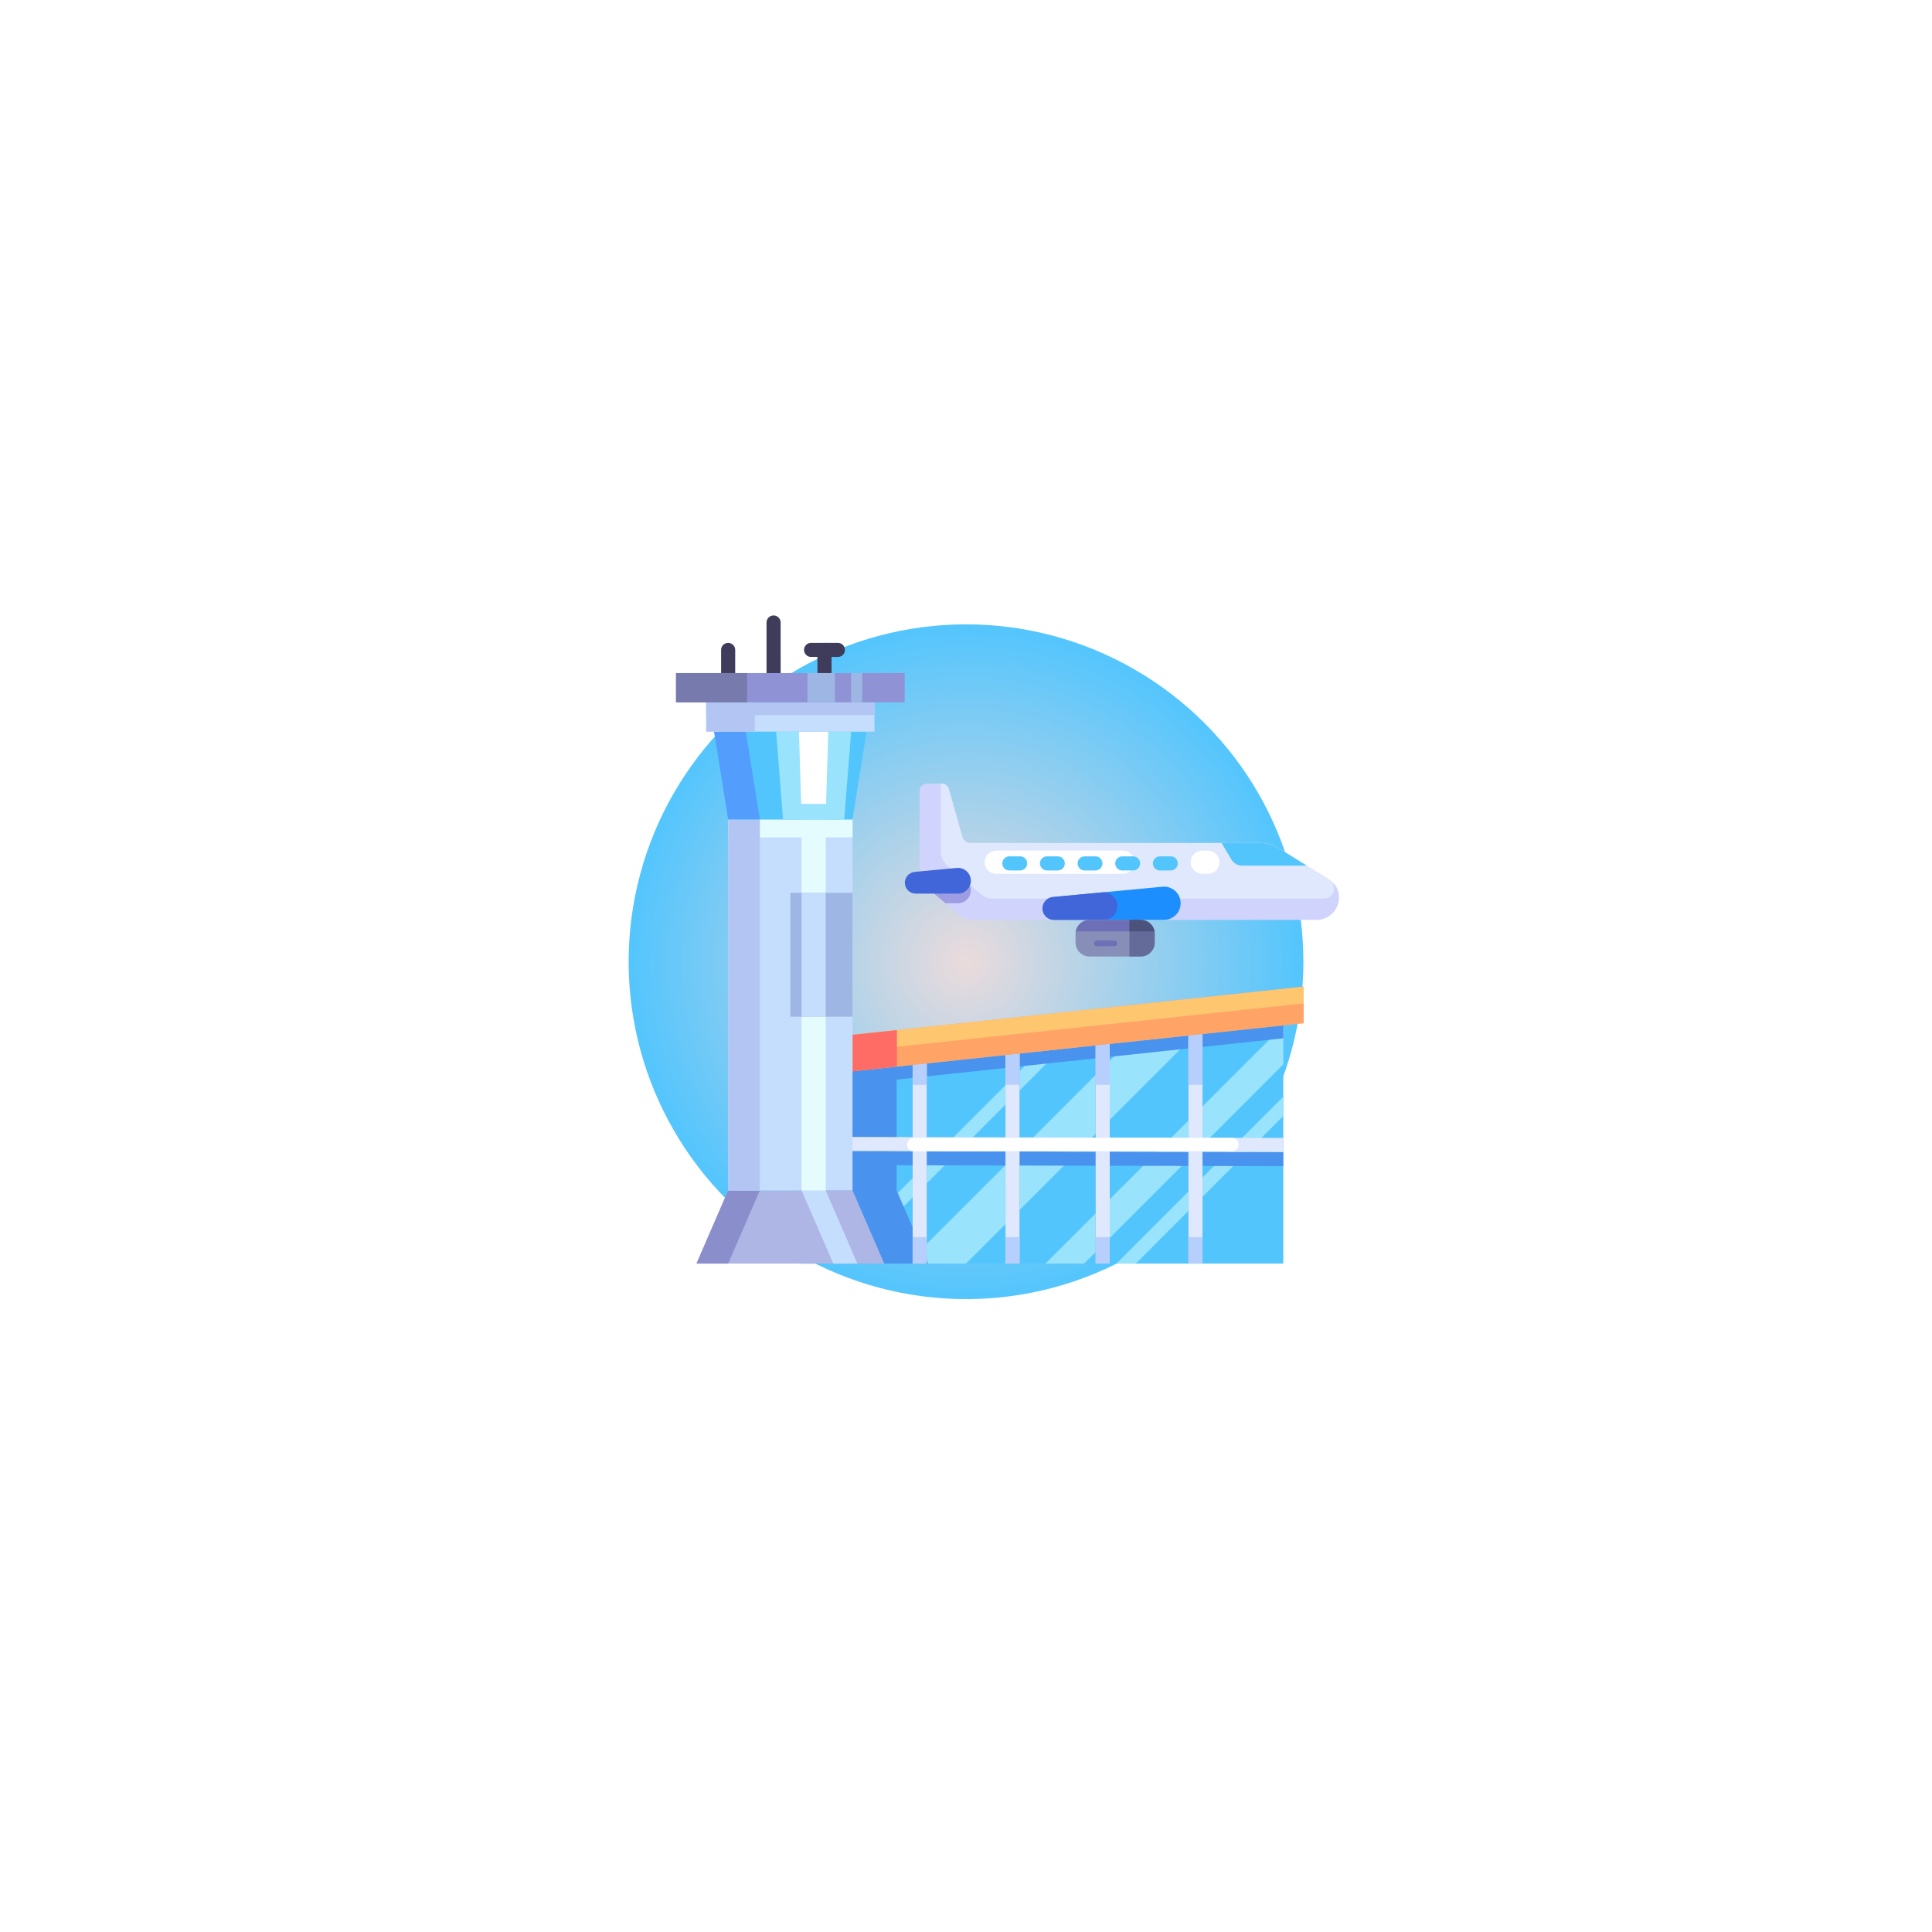 <svg width="155" height="155" viewBox="0 0 155 155" fill="none" xmlns="http://www.w3.org/2000/svg">
<rect x="25.861" y="31.008" width="109.941" height="88.738" rx="9" fill="url(#paint0_linear_794_646)"/>
<g filter="url(#filter0_f_794_646)">
<circle cx="77.501" cy="77.157" r="27.067" fill="url(#paint1_radial_794_646)"/>
</g>
<path d="M105.514 73.802H77.99C77.625 73.802 77.272 73.671 76.994 73.434C74.267 71.114 74.14 71.09 73.943 70.672C73.717 70.219 73.785 70.473 73.785 63.45C73.785 63.374 73.8 63.298 73.829 63.227C73.858 63.156 73.901 63.092 73.956 63.038C74.01 62.984 74.074 62.941 74.145 62.911C74.216 62.882 74.291 62.867 74.368 62.867H75.562C75.689 62.868 75.812 62.91 75.913 62.986C76.014 63.063 76.087 63.17 76.122 63.292L77.209 67.14C77.249 67.282 77.334 67.407 77.452 67.496C77.569 67.585 77.713 67.633 77.86 67.633H101.144C101.642 67.633 102.13 67.772 102.554 68.035L106.114 70.242C106.731 70.631 107.145 70.835 107.348 71.47C107.433 71.749 107.45 72.044 107.396 72.331C107.343 72.617 107.221 72.887 107.041 73.116C106.861 73.345 106.627 73.527 106.362 73.647C106.096 73.766 105.805 73.819 105.514 73.802Z" fill="#D0D4FD"/>
<path d="M77.888 71.434C77.887 71.707 77.778 71.969 77.585 72.162C77.392 72.354 77.131 72.463 76.858 72.464H75.856C74.435 71.259 74.137 71.082 73.943 70.67C76.922 70.387 76.802 70.398 76.858 70.398C76.994 70.399 77.128 70.426 77.254 70.478C77.379 70.53 77.493 70.606 77.588 70.703C77.684 70.799 77.76 70.913 77.811 71.038C77.863 71.164 77.889 71.299 77.888 71.434Z" fill="#9E9DE4"/>
<path d="M106.715 70.637C106.851 70.738 106.951 70.879 107.002 71.04C107.053 71.201 107.053 71.374 107 71.535C106.947 71.695 106.845 71.835 106.709 71.935C106.572 72.034 106.408 72.088 106.239 72.089C100.944 72.106 79.829 72.099 79.688 72.099C79.323 72.099 78.97 71.971 78.692 71.736L76.031 69.478C75.86 69.334 75.723 69.155 75.628 68.953C75.533 68.75 75.484 68.53 75.482 68.306V62.867C75.622 62.851 75.763 62.885 75.88 62.962C75.997 63.04 76.083 63.157 76.122 63.292L77.209 67.141C77.248 67.282 77.334 67.407 77.451 67.496C77.569 67.585 77.712 67.633 77.859 67.633H101.144C101.642 67.633 102.129 67.772 102.552 68.034C106.04 70.197 106.475 70.456 106.715 70.637Z" fill="#DFE8FD"/>
<path d="M90.095 68.242H79.932C79.417 68.242 79 68.659 79 69.174C79 69.688 79.417 70.105 79.932 70.105H90.095C90.609 70.105 91.026 69.688 91.026 69.174C91.026 68.659 90.609 68.242 90.095 68.242Z" fill="white"/>
<path d="M96.903 68.242H96.461C95.946 68.242 95.529 68.659 95.529 69.174C95.529 69.688 95.946 70.105 96.461 70.105H96.903C97.417 70.105 97.835 69.688 97.835 69.174C97.835 68.659 97.417 68.242 96.903 68.242Z" fill="white"/>
<path d="M104.835 69.448H99.652C99.479 69.448 99.309 69.403 99.158 69.317C99.008 69.231 98.882 69.108 98.794 68.959L98.008 67.633H101.148C101.645 67.633 102.132 67.772 102.555 68.034L104.835 69.448Z" fill="#53C5FD"/>
<path d="M93.28 71.139L84.47 71.967C84.243 71.988 84.031 72.094 83.877 72.263C83.724 72.432 83.638 72.652 83.639 72.88C83.639 73.001 83.662 73.12 83.709 73.231C83.755 73.343 83.822 73.444 83.907 73.529C83.993 73.614 84.094 73.682 84.205 73.728C84.316 73.774 84.436 73.797 84.556 73.797H93.404C93.583 73.795 93.76 73.757 93.923 73.685C94.087 73.613 94.235 73.509 94.358 73.379C94.48 73.249 94.576 73.096 94.638 72.928C94.7 72.76 94.727 72.582 94.719 72.403C94.711 72.224 94.666 72.049 94.589 71.888C94.511 71.727 94.402 71.583 94.268 71.465C94.134 71.346 93.977 71.257 93.807 71.2C93.637 71.144 93.458 71.123 93.28 71.137V71.139Z" fill="#1C8EFD"/>
<path d="M88.438 71.595L84.471 71.968C84.243 71.989 84.032 72.095 83.878 72.264C83.724 72.433 83.639 72.653 83.639 72.881C83.639 73.002 83.663 73.121 83.709 73.232C83.755 73.344 83.823 73.445 83.908 73.53C83.993 73.615 84.094 73.683 84.206 73.729C84.317 73.775 84.436 73.798 84.557 73.798H88.541C88.834 73.798 89.115 73.682 89.322 73.475C89.529 73.268 89.645 72.987 89.645 72.695C89.645 72.541 89.613 72.389 89.551 72.248C89.489 72.108 89.398 71.981 89.284 71.878C89.171 71.775 89.037 71.696 88.891 71.647C88.745 71.598 88.591 71.581 88.438 71.595ZM72.594 70.82C72.594 71.052 72.686 71.274 72.85 71.438C73.014 71.602 73.236 71.694 73.468 71.694H76.857C77.131 71.694 77.393 71.585 77.587 71.391C77.78 71.198 77.889 70.935 77.889 70.661C77.889 70.517 77.859 70.376 77.801 70.244C77.743 70.113 77.658 69.995 77.552 69.898C77.446 69.802 77.321 69.728 77.185 69.683C77.049 69.637 76.905 69.62 76.762 69.633L73.388 69.95C73.171 69.97 72.969 70.07 72.822 70.231C72.675 70.392 72.594 70.602 72.594 70.82Z" fill="#4066DA"/>
<path d="M91.514 73.797H87.415C86.792 73.797 86.287 74.302 86.287 74.924V75.61C86.287 76.233 86.792 76.738 87.415 76.738H91.514C92.137 76.738 92.641 76.233 92.641 75.61V74.924C92.641 74.302 92.137 73.797 91.514 73.797Z" fill="#878EB7"/>
<path d="M92.621 74.73H86.305C86.351 74.469 86.487 74.234 86.69 74.064C86.893 73.894 87.15 73.801 87.414 73.802C91.623 73.802 91.784 73.735 92.1 73.972C92.237 74.053 92.353 74.163 92.443 74.294C92.533 74.425 92.594 74.573 92.621 74.73Z" fill="#6E70B7"/>
<path d="M90.613 73.796H91.514C91.813 73.796 92.1 73.915 92.311 74.126C92.523 74.338 92.642 74.624 92.642 74.923V75.609C92.642 75.908 92.523 76.194 92.311 76.406C92.1 76.617 91.813 76.736 91.514 76.736H90.613V73.793V73.796Z" fill="#646B99"/>
<path d="M92.621 74.728H90.611V73.799C91.226 73.799 91.8 73.743 92.1 73.969C92.237 74.05 92.355 74.159 92.445 74.29C92.535 74.421 92.595 74.571 92.621 74.728Z" fill="#4B527B"/>
<path d="M93.924 69.835H93.059C92.909 69.835 92.765 69.775 92.659 69.669C92.552 69.563 92.493 69.419 92.493 69.269C92.493 69.119 92.552 68.975 92.659 68.869C92.765 68.763 92.909 68.703 93.059 68.703H93.924C94.074 68.703 94.218 68.763 94.324 68.869C94.431 68.975 94.49 69.119 94.49 69.269C94.49 69.419 94.431 69.563 94.324 69.669C94.218 69.775 94.074 69.835 93.924 69.835ZM90.904 69.835H90.038C89.888 69.835 89.744 69.775 89.638 69.669C89.532 69.563 89.472 69.419 89.472 69.269C89.472 69.119 89.532 68.975 89.638 68.869C89.744 68.763 89.888 68.703 90.038 68.703H90.904C91.054 68.703 91.198 68.763 91.304 68.869C91.41 68.975 91.469 69.119 91.469 69.269C91.469 69.419 91.41 69.563 91.304 69.669C91.198 69.775 91.054 69.835 90.904 69.835ZM87.883 69.835H87.017C86.867 69.835 86.724 69.775 86.617 69.669C86.511 69.563 86.452 69.419 86.452 69.269C86.452 69.119 86.511 68.975 86.617 68.869C86.724 68.763 86.867 68.703 87.017 68.703H87.883C88.033 68.703 88.177 68.763 88.283 68.869C88.389 68.975 88.449 69.119 88.449 69.269C88.449 69.419 88.389 69.563 88.283 69.669C88.177 69.775 88.033 69.835 87.883 69.835ZM84.862 69.835H83.997C83.847 69.835 83.703 69.775 83.597 69.669C83.491 69.563 83.431 69.419 83.431 69.269C83.431 69.119 83.491 68.975 83.597 68.869C83.703 68.763 83.847 68.703 83.997 68.703H84.862C85.012 68.703 85.156 68.763 85.263 68.869C85.369 68.975 85.428 69.119 85.428 69.269C85.428 69.419 85.369 69.563 85.263 69.669C85.156 69.775 85.012 69.835 84.862 69.835ZM81.842 69.835H80.977C80.827 69.835 80.683 69.775 80.577 69.669C80.471 69.563 80.411 69.419 80.411 69.269C80.411 69.119 80.471 68.975 80.577 68.869C80.683 68.763 80.827 68.703 80.977 68.703H81.842C81.992 68.703 82.136 68.763 82.242 68.869C82.348 68.975 82.408 69.119 82.408 69.269C82.408 69.419 82.348 69.563 82.242 69.669C82.136 69.775 81.992 69.835 81.842 69.835ZM102.956 82.266V101.374H64.141V86.404L102.956 82.266Z" fill="#53C5FD"/>
<path d="M102.956 82.289V85.391L86.978 101.374H83.877L102.956 82.289ZM102.956 87.983V89.534L91.121 101.374H89.57L102.956 87.983ZM85.116 84.168L67.916 101.374H66.365L83.384 84.349L85.116 84.168ZM95.841 83.025L77.498 101.374H72.766L90.561 83.585C95.904 83.016 95.159 83.093 95.841 83.025Z" fill="#9AE3FD"/>
<path d="M102.956 82.266V83.301L64.141 87.444V86.403C72.751 85.484 64.352 86.379 102.956 82.266Z" fill="#4993EE"/>
<path d="M96.475 92.41V84.09L95.343 84.209V92.41L89.032 92.393V84.882L87.9 85.007V92.393L81.799 92.376V85.652L80.667 85.776V92.376L74.351 92.359V86.45L73.219 86.569V92.359L71.934 92.355V85.573L64.141 86.405V101.375H74.475C74.298 100.964 74.351 101.934 74.351 93.491L80.667 93.508V101.375H81.799V93.508L87.9 93.525V101.375H89.032V93.525L95.343 93.542V101.375H96.475V93.542L102.956 93.559V92.427L96.475 92.41ZM71.934 95.506V93.487L73.219 93.491V98.471L71.934 95.506Z" fill="#4993EE"/>
<path d="M102.956 91.294V92.426L96.475 92.409V101.374H95.343V92.409L89.032 92.392V101.374H87.9V92.392L81.799 92.375V101.374H80.667V92.375L74.351 92.358V101.374H73.219V92.358L64.141 92.335V91.203L73.219 91.226V85.436L74.351 85.317V91.226L80.667 91.243V84.644L81.799 84.519V91.243L87.9 91.26V83.874L89.032 83.749V91.26L95.343 91.277V83.076L96.475 82.957V91.277L102.956 91.294Z" fill="#DFE8FD"/>
<path d="M81.799 87.036V84.519L80.667 84.644V87.036H81.799ZM74.351 87.036V85.317L73.219 85.436V87.036H74.351ZM89.032 87.036V83.749L87.9 83.874V87.036H89.032ZM96.475 87.036V82.957L95.343 83.076V87.036H96.475ZM73.219 99.252H74.351V101.374H73.219V99.252ZM87.9 99.252H89.032V101.374H87.9V99.252ZM95.343 99.252H96.475V101.374H95.343V99.252ZM80.667 99.252H81.799V101.374H80.667V99.252Z" fill="#B7CFFD"/>
<path d="M104.591 79.156V82.094C67.133 86.089 74.485 85.303 64.141 86.406V83.475C74.547 82.367 66.559 83.219 104.591 79.156Z" fill="#FFA366"/>
<path d="M104.591 79.156V80.503C67.133 84.499 74.485 83.715 64.141 84.816V83.475C74.547 82.367 66.559 83.219 104.591 79.156Z" fill="#FFC670"/>
<path d="M71.957 82.641V85.572L64.141 86.404V83.473L71.957 82.641Z" fill="#FF6C66"/>
<path d="M58.419 95.504H68.397L70.941 101.374H55.875L58.419 95.504Z" fill="#ADB6E4"/>
<path d="M60.959 95.504L58.418 101.373H55.877L58.418 95.504H60.959Z" fill="#8A8ECB"/>
<path d="M68.787 101.376H66.854L64.307 95.507H66.246L68.787 101.376ZM58.418 65.742H68.397V95.507H58.418V65.742Z" fill="#C6DEFD"/>
<path d="M64.305 65.742H66.246V95.507H64.305V65.742Z" fill="#E4FCFD"/>
<path d="M58.418 65.742H68.397V67.181H58.418V65.742Z" fill="#E4FCFD"/>
<path d="M58.418 65.742H60.96V95.507H58.418V65.742Z" fill="#B2C5F3"/>
<path d="M57.293 58.699H69.522L68.396 65.743H58.418L57.293 58.699Z" fill="#53C5FD"/>
<path d="M62.268 58.699H68.284L67.73 65.743H62.821L62.268 58.699Z" fill="#9AE3FD"/>
<path d="M66.274 64.494L66.452 58.699H64.1L64.277 64.494H66.274Z" fill="white"/>
<path d="M60.961 65.74H58.419L57.293 58.699H59.834L60.961 65.74Z" fill="#539DFD"/>
<path d="M56.658 56.348H70.159V58.695H56.658V56.348Z" fill="#C6DEFD"/>
<path d="M56.658 56.348H60.557V58.695H56.658V56.348Z" fill="#B2C5F3"/>
<path d="M56.658 56.348H70.159V57.368H56.658V56.348Z" fill="#B2C5F3"/>
<path d="M58.417 54.568C58.267 54.568 58.123 54.509 58.017 54.403C57.911 54.297 57.852 54.153 57.852 54.002V52.142C57.852 51.992 57.911 51.848 58.017 51.742C58.123 51.636 58.267 51.576 58.417 51.576C58.568 51.576 58.712 51.636 58.818 51.742C58.924 51.848 58.983 51.992 58.983 52.142V54.002C58.983 54.153 58.924 54.297 58.818 54.403C58.712 54.509 58.568 54.568 58.417 54.568ZM62.062 54.568C61.912 54.568 61.768 54.509 61.662 54.403C61.556 54.297 61.496 54.153 61.496 54.002V49.941C61.496 49.791 61.556 49.647 61.662 49.541C61.768 49.435 61.912 49.375 62.062 49.375C62.212 49.375 62.356 49.435 62.462 49.541C62.568 49.647 62.628 49.791 62.628 49.941V54.002C62.628 54.153 62.568 54.297 62.462 54.403C62.356 54.509 62.212 54.568 62.062 54.568ZM66.146 54.568C65.996 54.568 65.852 54.509 65.746 54.403C65.64 54.297 65.58 54.153 65.58 54.002V52.142C65.58 51.992 65.64 51.848 65.746 51.742C65.852 51.636 65.996 51.576 66.146 51.576C66.296 51.576 66.44 51.636 66.546 51.742C66.652 51.848 66.712 51.992 66.712 52.142V54.002C66.712 54.153 66.652 54.297 66.546 54.403C66.44 54.509 66.296 54.568 66.146 54.568Z" fill="#3F3C5B"/>
<path d="M67.223 52.706H65.072C64.922 52.706 64.778 52.647 64.672 52.54C64.566 52.434 64.506 52.29 64.506 52.14C64.506 51.99 64.566 51.846 64.672 51.74C64.778 51.634 64.922 51.574 65.072 51.574H67.223C67.373 51.574 67.517 51.634 67.623 51.74C67.729 51.846 67.788 51.99 67.788 52.14C67.788 52.29 67.729 52.434 67.623 52.54C67.517 52.647 67.373 52.706 67.223 52.706Z" fill="#3F3C5B"/>
<path d="M63.408 71.625H68.397V81.565H63.408V71.625Z" fill="#9EB6E4"/>
<path d="M64.305 71.621H66.246V81.565H64.305V71.621Z" fill="#C6DEFD"/>
<path d="M54.236 54H72.58V56.348H54.236V54Z" fill="#8F93D5"/>
<path d="M54.236 54H59.943V56.348H54.236V54Z" fill="#767AAD"/>
<path d="M64.783 54H66.978V56.348H64.783V54ZM68.285 54H69.172V56.348H68.285V54Z" fill="#9EB6E4"/>
<path d="M98.836 91.285H73.302C73.006 91.285 72.766 91.525 72.766 91.821V91.822C72.766 92.118 73.006 92.358 73.302 92.358H98.836C99.132 92.358 99.372 92.118 99.372 91.822V91.821C99.372 91.525 99.132 91.285 98.836 91.285Z" fill="white"/>
<path d="M89.415 75.913H87.983C87.924 75.91 87.868 75.885 87.827 75.842C87.786 75.799 87.764 75.742 87.764 75.683C87.764 75.624 87.786 75.567 87.827 75.524C87.868 75.482 87.924 75.456 87.983 75.453H89.415C89.474 75.456 89.53 75.482 89.571 75.524C89.611 75.567 89.634 75.624 89.634 75.683C89.634 75.742 89.611 75.799 89.571 75.842C89.53 75.885 89.474 75.91 89.415 75.913Z" fill="#6E70B7"/>
<defs>
<filter id="filter0_f_794_646" x="0.434" y="0.09" width="154.135" height="154.133" filterUnits="userSpaceOnUse" color-interpolation-filters="sRGB">
<feFlood flood-opacity="0" result="BackgroundImageFix"/>
<feBlend mode="normal" in="SourceGraphic" in2="BackgroundImageFix" result="shape"/>
<feGaussianBlur stdDeviation="25" result="effect1_foregroundBlur_794_646"/>
</filter>
<linearGradient id="paint0_linear_794_646" x1="80.832" y1="31.008" x2="80.832" y2="119.746" gradientUnits="userSpaceOnUse">
<stop stop-color="white" stop-opacity="0.2"/>
<stop offset="1" stop-color="white" stop-opacity="0.05"/>
</linearGradient>
<radialGradient id="paint1_radial_794_646" cx="0" cy="0" r="1" gradientUnits="userSpaceOnUse" gradientTransform="translate(77.501 77.157) rotate(90) scale(27.067)">
<stop stop-color="#EBDBDC"/>
<stop offset="1" stop-color="#53C5FD"/>
</radialGradient>
</defs>
</svg>

